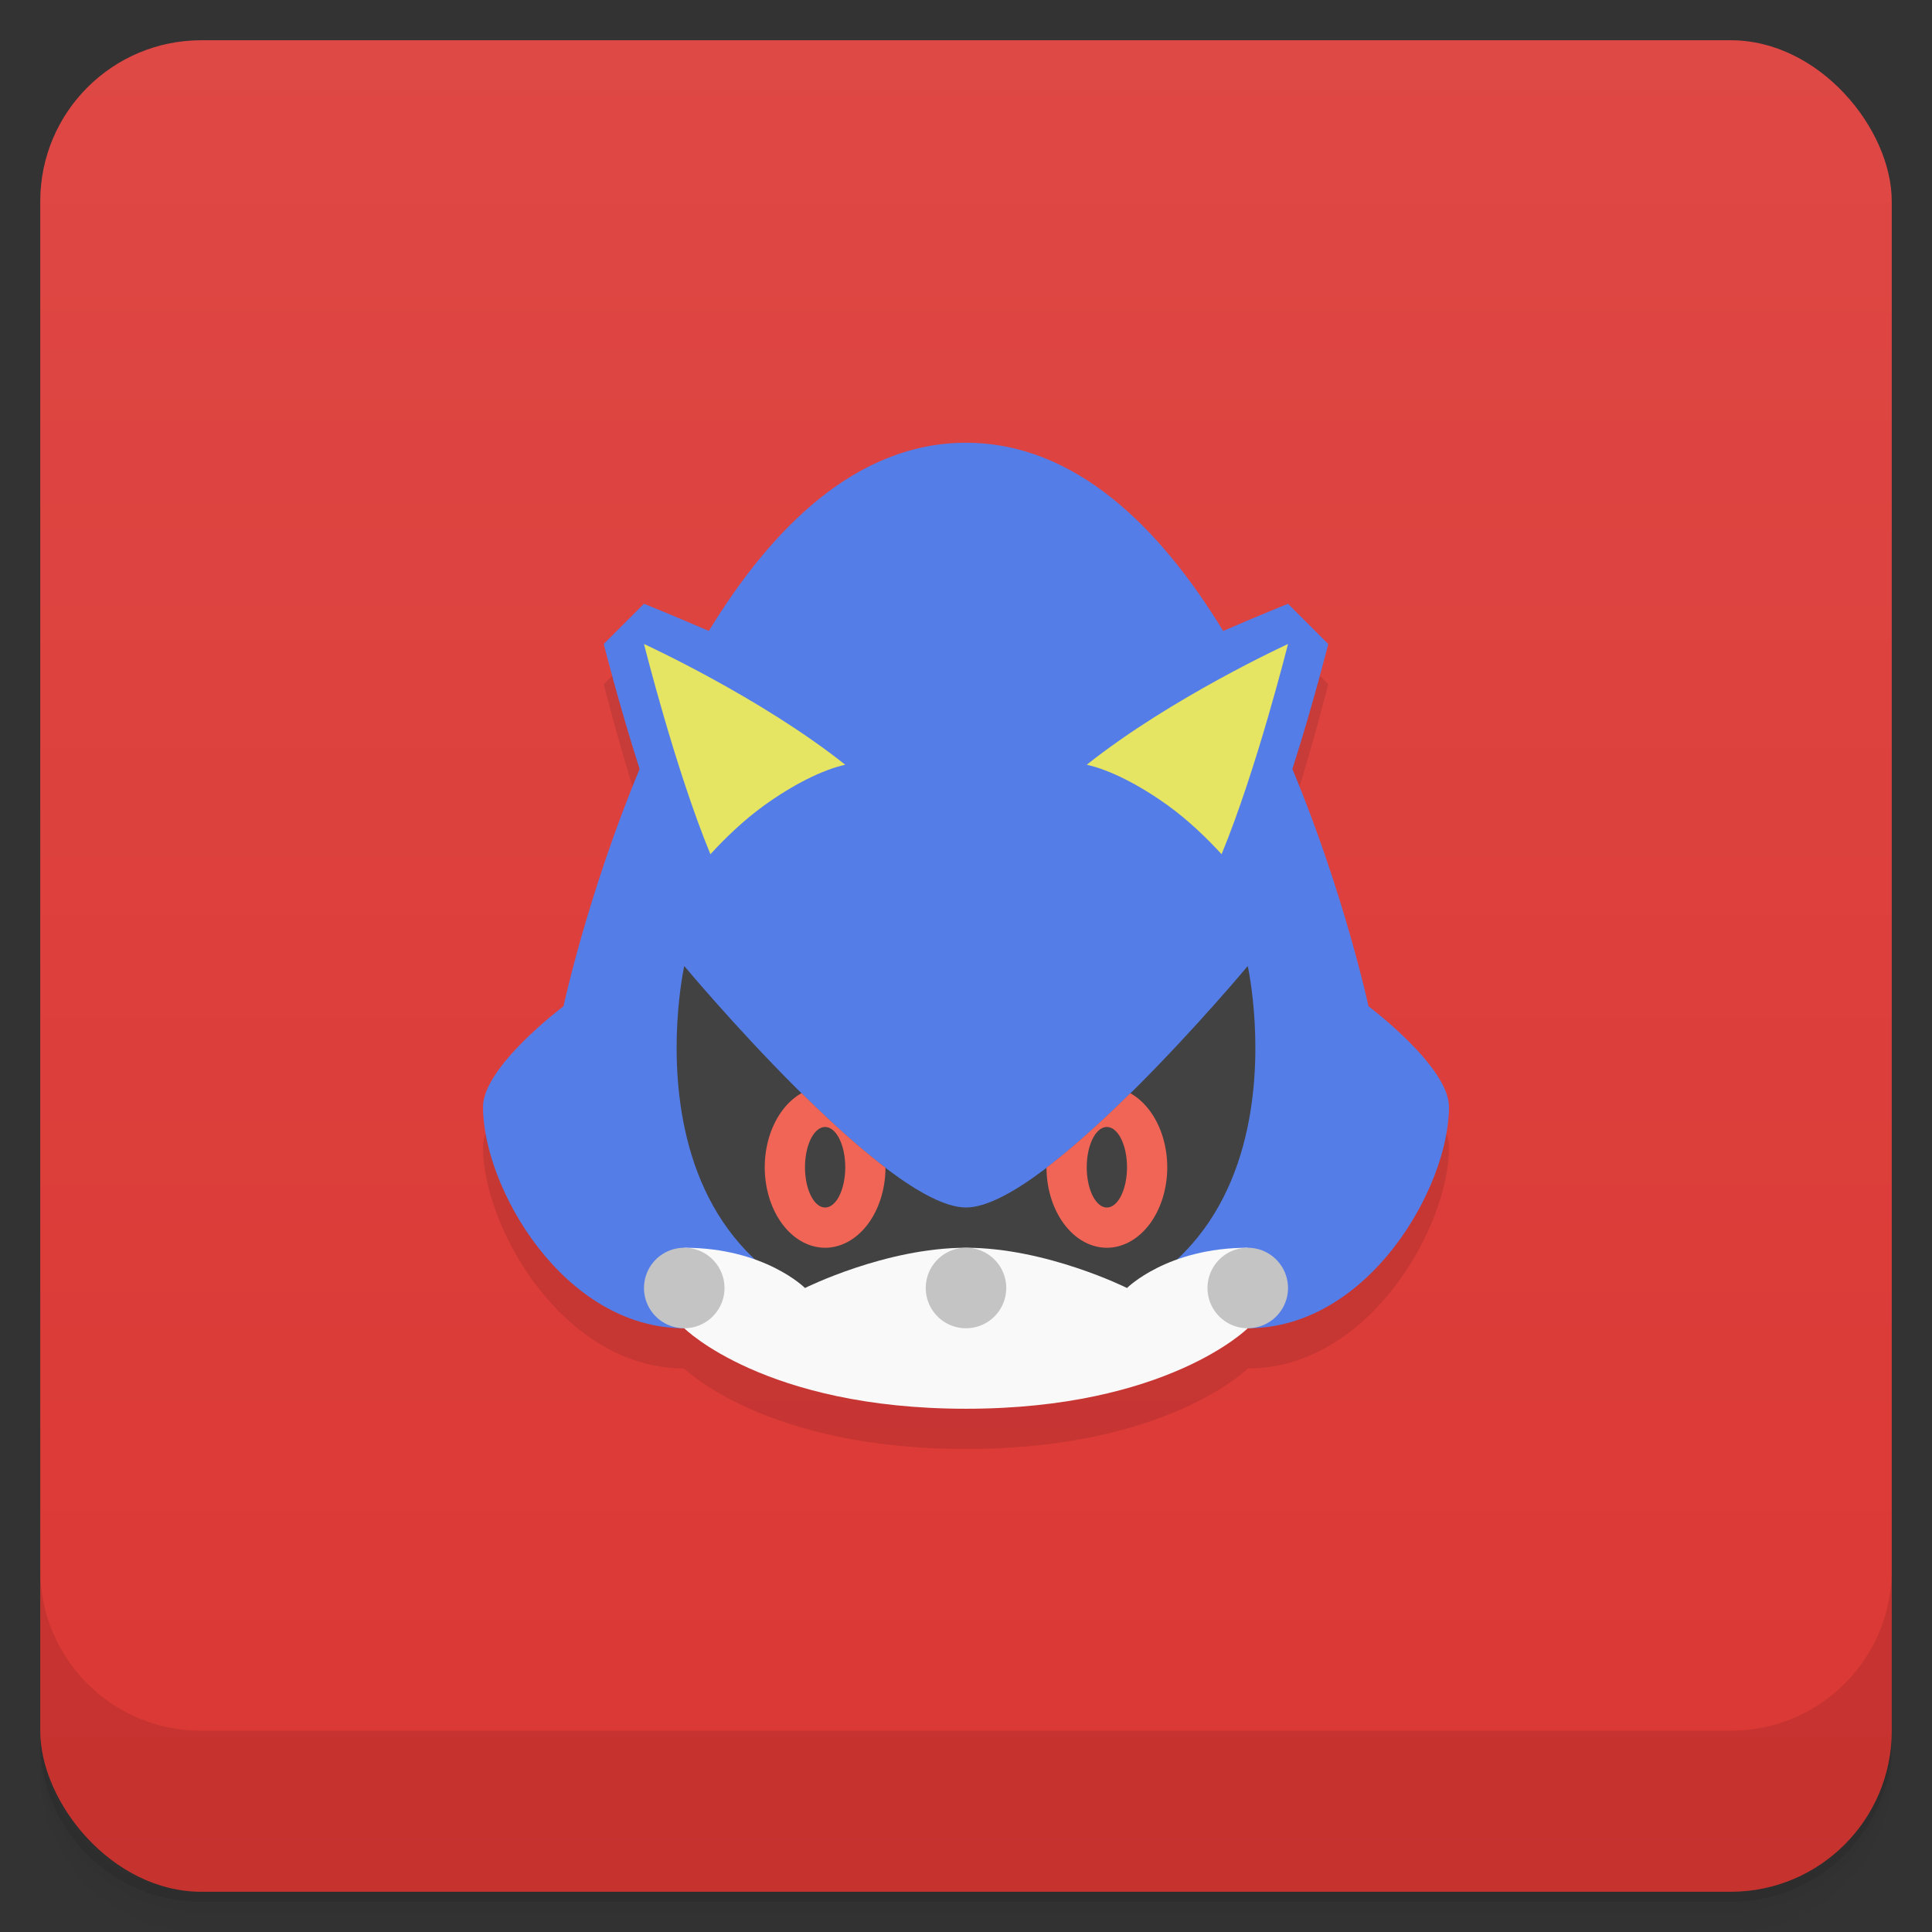 <svg version="1.1" viewBox="0 0 48 48" xmlns="http://www.w3.org/2000/svg">
 <rect x="0" y="0" width="48" height="48" fill="#333333" stroke="none"/>
 <defs>
  <linearGradient id="bg" x2="0" y1="1" y2="47" gradientUnits="userSpaceOnUse">
   <stop style="stop-color:#de4845" offset="0"/>
   <stop style="stop-color:#db3733" offset="1"/>
  </linearGradient>
 </defs>
 <path d="m1 43v0.25c0 2.216 1.784 4 4 4h38c2.216 0 4-1.784 4-4v-0.25c0 2.216-1.784 4-4 4h-38c-2.216 0-4-1.784-4-4zm0 0.5v0.5c0 2.216 1.784 4 4 4h38c2.216 0 4-1.784 4-4v-0.5c0 2.216-1.784 4-4 4h-38c-2.216 0-4-1.784-4-4z" style="opacity:.02"/>
 <path d="m1 43.25v0.25c0 2.216 1.784 4 4 4h38c2.216 0 4-1.784 4-4v-0.25c0 2.216-1.784 4-4 4h-38c-2.216 0-4-1.784-4-4z" style="opacity:.05"/>
 <path d="m1 43v0.25c0 2.216 1.784 4 4 4h38c2.216 0 4-1.784 4-4v-0.25c0 2.216-1.784 4-4 4h-38c-2.216 0-4-1.784-4-4z" style="opacity:.1"/>
 <rect x="1" y="1" width="46" height="46" rx="4" style="fill:url(#bg)"/>
 <path d="m1 39v4c0 2.216 1.784 4 4 4h38c2.216 0 4-1.784 4-4v-4c0 2.216-1.784 4-4 4h-38c-2.216 0-4-1.784-4-4z" style="opacity:.1"/>
 <path d="m16 16-1 1s0.374 1.491 0.891 3.106c-1.289 3.095-1.891 5.894-1.891 5.894s-2 1.5-2 2.5c0 2 2 5.5 5 5.5 0 0 2 2 7 2s7-2 7-2c3 0 5-3.5 5-5.5 0-1-2-2.5-2-2.5s-0.602-2.8-1.891-5.894c0.517-1.615 0.891-3.106 0.891-3.106l-1-1z" style="opacity:.1"/>
 <path d="m24 11c-2.711 0-4.819 2.102-6.389 4.676-0.919-0.398-1.611-0.676-1.611-0.676l-1 1s0.374 1.491 0.891 3.106c-1.289 3.095-1.891 5.894-1.891 5.894s-2 1.5-2 2.5c0 2 2 5.5 5 5.5h14c3 0 5-3.5 5-5.5 0-1-2-2.5-2-2.5s-0.602-2.8-1.891-5.894c0.517-1.615 0.891-3.106 0.891-3.106l-1-1s-0.693 0.278-1.611 0.676c-1.569-2.573-3.678-4.676-6.389-4.676z" style="fill:#547de8"/>
 <path d="m17 24s5 6 7 6 7-6 7-6 2 9-7 9-7-9-7-9z" style="fill:#424242"/>
 <path d="m17 33v-2c2 0 3 1 3 1s2-1 4-1 4 1 4 1 1-1 3-1v2s-2 2-7 2-7-2-7-2z" style="fill:#f9f9f9"/>
 <path d="m17 31a1 1 0 0 0-1 1 1 1 0 0 0 1 1 1 1 0 0 0 1-1 1 1 0 0 0-1-1zm7 0a1 1 0 0 0-1 1 1 1 0 0 0 1 1 1 1 0 0 0 1-1 1 1 0 0 0-1-1zm7 0a1 1 0 0 0-1 1 1 1 0 0 0 1 1 1 1 0 0 0 1-1 1 1 0 0 0-1-1z" style="fill:#c4c4c4"/>
 <path d="m16 16s0.78 3.116 1.65 5.223c0.35-0.382 0.815-0.839 1.35-1.223 0.691-0.496 1.426-0.874 2-1-2.097-1.67-5-3-5-3zm16 0s-2.903 1.33-5 3c0.574 0.126 1.309 0.504 2 1 0.535 0.384 1 0.841 1.35 1.223 0.871-2.107 1.65-5.223 1.65-5.223z" style="fill:#e5e563"/>
 <path d="m19.916 27.158a1.5 2 0 0 0-0.916 1.842 1.5 2 0 0 0 1.5 2 1.5 2 0 0 0 1.5-1.99c-0.679-0.516-1.401-1.177-2.084-1.852zm8.166 2e-3c-0.683 0.674-1.404 1.334-2.082 1.85a1.5 2 0 0 0 1.5 1.99 1.5 2 0 0 0 1.5-2 1.5 2 0 0 0-0.918-1.84zm-7.582 0.84a0.5 1 0 0 1 0.5 1 0.5 1 0 0 1-0.5 1 0.5 1 0 0 1-0.5-1 0.5 1 0 0 1 0.5-1zm7 0a0.5 1 0 0 1 0.5 1 0.5 1 0 0 1-0.5 1 0.5 1 0 0 1-0.5-1 0.5 1 0 0 1 0.5-1z" style="fill:#f06556"/>
</svg>

